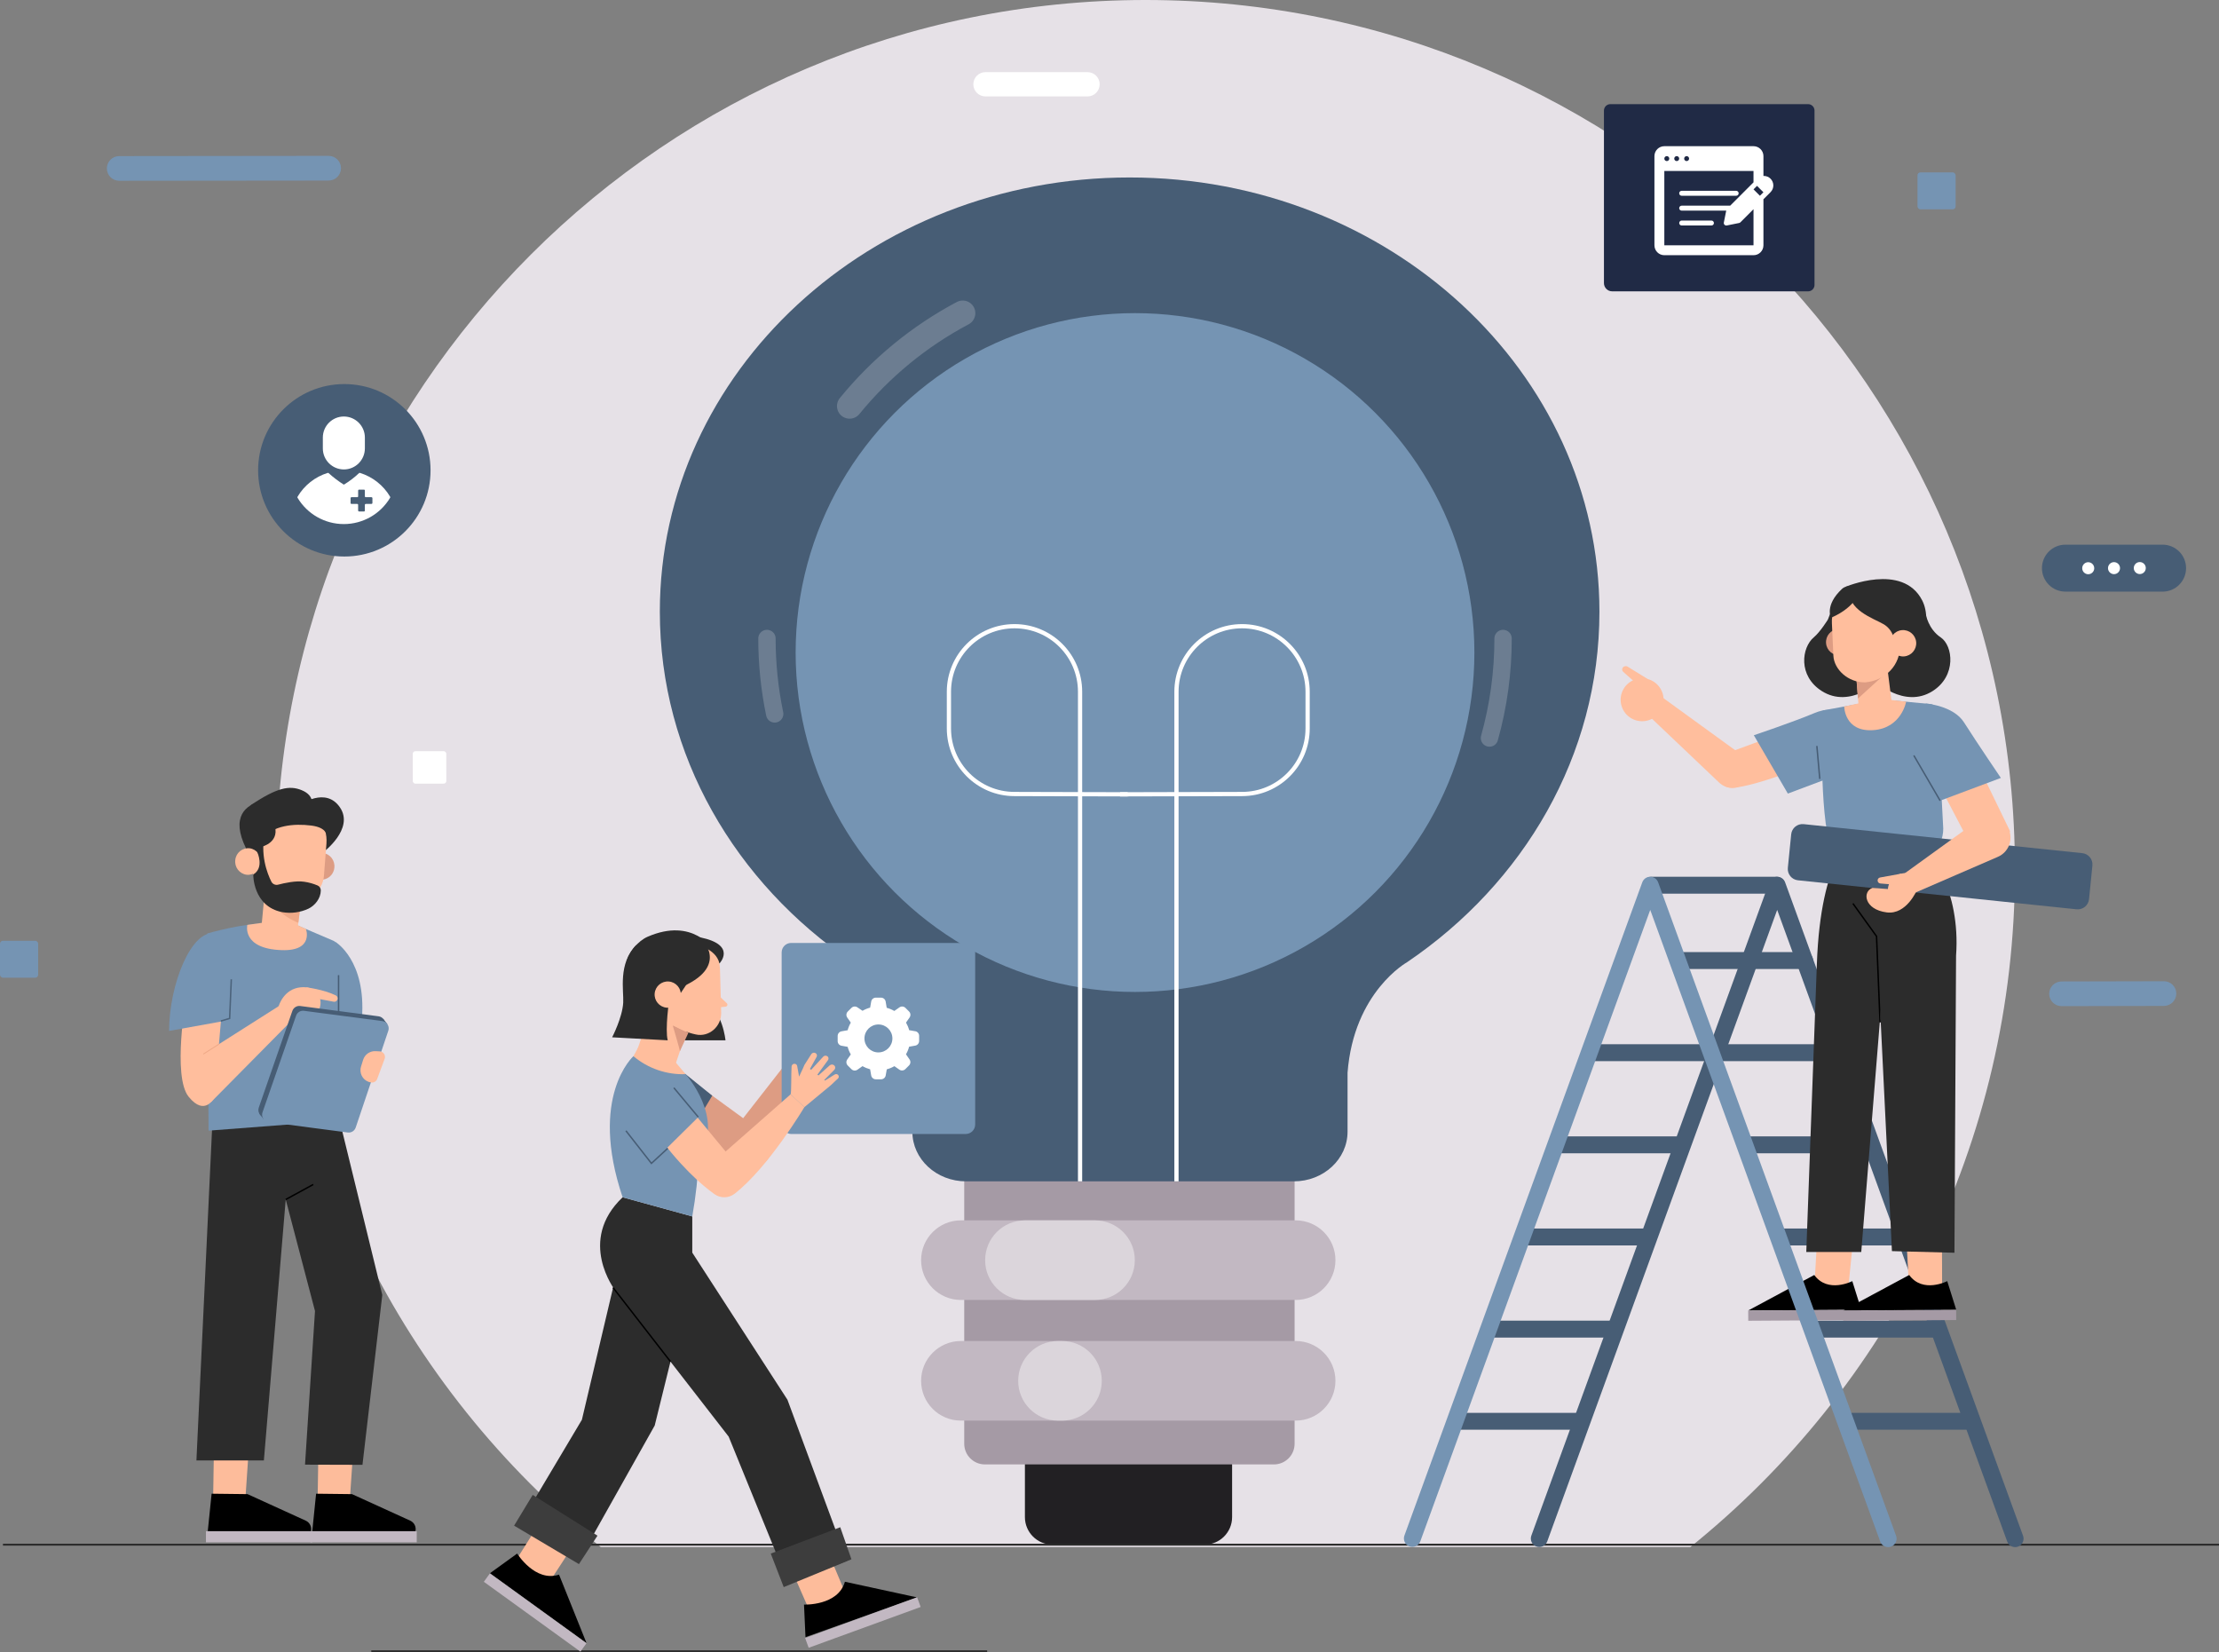<?xml version="1.0" encoding="UTF-8"?>
<svg id="Layer_2" data-name="Layer 2" xmlns="http://www.w3.org/2000/svg" viewBox="0 0 1155.08 859.96">
  <rect x="0" y="0" width="1155.08" height="859.96" fill="#808080" stroke="none"/>
  <defs>
    <style>
      .cls-1 {
        fill: #fff;
      }

      .cls-2 {
        fill: #3d3d3d;
      }

      .cls-3 {
        fill: #202a45;
      }

      .cls-4, .cls-5, .cls-6, .cls-7, .cls-8, .cls-9, .cls-10, .cls-11 {
        fill: none;
      }

      .cls-4, .cls-5, .cls-6, .cls-7, .cls-8, .cls-10 {
        stroke-miterlimit: 10;
      }

      .cls-4, .cls-5, .cls-8 {
        stroke-width: .75px;
      }

      .cls-4, .cls-8 {
        stroke: #475d75;
      }

      .cls-12 {
        fill: #a59aa5;
      }

      .cls-5 {
        stroke: #000;
      }

      .cls-13 {
        fill: #dd9c83;
      }

      .cls-14 {
        fill: #222023;
      }

      .cls-15 {
        fill: #475d75;
      }

      .cls-16 {
        fill: #dbd5db;
      }

      .cls-6 {
        stroke: #2c2c2c;
      }

      .cls-17 {
        fill: #e6e1e7;
      }

      .cls-18 {
        fill: #ffbe9d;
      }

      .cls-7 {
        stroke-width: 2.2px;
      }

      .cls-7, .cls-9, .cls-11 {
        stroke: #fff;
      }

      .cls-8 {
        isolation: isolate;
        opacity: .9;
      }

      .cls-19 {
        fill: #7594b3;
      }

      .cls-20 {
        fill: #2c2c2c;
      }

      .cls-21 {
        fill: #ffac9d;
      }

      .cls-9 {
        stroke-width: 9.03px;
      }

      .cls-9, .cls-11 {
        opacity: .2;
        stroke-linecap: round;
        stroke-linejoin: round;
      }

      .cls-22 {
        fill: #c2b8c2;
      }

      .cls-23 {
        fill: #efa987;
      }

      .cls-24 {
        fill: #fdbc9b;
      }

      .cls-10 {
        stroke: #efa987;
        stroke-width: .48px;
      }

      .cls-11 {
        stroke-width: 13.14px;
      }
    </style>
  </defs>
  <g id="Layer_1-2" data-name="Layer 1">
    <g id="icn_landing_page_element" data-name="icn landing page element">
      <g id="Group_561" data-name="Group 561">
        <path id="Path_1" data-name="Path 1" class="cls-17" d="M1048.85,452.56C1048.85,202.62,846.24,0,596.29,0S143.73,202.62,143.73,452.56c0,142.58,65.95,269.73,168.99,352.68H879.87c103.04-82.95,168.99-210.11,168.99-352.68Z"/>
        <g id="Group_7" data-name="Group 7">
          <g id="Group_3" data-name="Group 3">
            <path id="Rectangle_7" data-name="Rectangle 7" class="cls-14" d="M533.52,720.48h107.84v69.15c0,7.9-6.41,14.31-14.31,14.31h-79.23c-7.9,0-14.31-6.41-14.31-14.31v-69.15h0Z"/>
            <path id="Rectangle_8" data-name="Rectangle 8" class="cls-12" d="M501.93,603.27h171.96v148.17c0,5.95-4.82,10.77-10.77,10.77h-150.43c-5.95,0-10.77-4.82-10.77-10.77v-148.17h0Z"/>
            <path id="Path_2" data-name="Path 2" class="cls-22" d="M674.44,676.61h-174.25c-11.44,0-20.71-9.28-20.72-20.72h0c0-11.44,9.28-20.71,20.72-20.72h174.25c11.44,0,20.71,9.28,20.71,20.72h0c0,11.44-9.27,20.72-20.71,20.72Z"/>
            <path id="Path_3" data-name="Path 3" class="cls-16" d="M570.01,676.61h-36.49c-11.44,0-20.72-9.27-20.72-20.71h0c0-11.44,9.27-20.72,20.71-20.72h36.49c11.44,0,20.72,9.27,20.72,20.71h0c0,11.44-9.27,20.72-20.71,20.72h0Z"/>
            <path id="Path_4" data-name="Path 4" class="cls-22" d="M674.44,739.41h-174.25c-11.44,0-20.72-9.27-20.72-20.72h0c0-11.44,9.28-20.71,20.72-20.72h174.25c11.44,0,20.71,9.28,20.71,20.72h0c0,11.44-9.27,20.71-20.71,20.72h0Z"/>
            <path id="Path_5" data-name="Path 5" class="cls-16" d="M552.81,739.41h-2.09c-11.44,0-20.71-9.27-20.71-20.71h0c0-11.44,9.27-20.72,20.71-20.72h2.09c11.44,0,20.71,9.28,20.71,20.72h0c0,11.44-9.27,20.71-20.71,20.72h0Z"/>
          </g>
          <g id="Group_6" data-name="Group 6">
            <path id="Path_6" data-name="Path 6" class="cls-15" d="M832.57,318.4c0-124.83-109.49-226.03-244.55-226.03s-244.55,101.2-244.55,226.03c0,74.81,39.33,141.11,99.91,182.25h-.02s28.4,15.62,31.56,57.97v30.42c0,14.27,12.52,25.84,27.96,25.84h170.61c15.44,0,27.96-11.57,27.96-25.84v-30.69c3.24-42.19,31.02-57.55,31.02-57.55h-.01c60.7-41.14,100.11-107.51,100.11-182.4Z"/>
            <circle id="Ellipse_1" data-name="Ellipse 1" class="cls-19" cx="590.82" cy="339.64" r="176.66"/>
            <g id="Group_4" data-name="Group 4">
              <path id="Path_7" data-name="Path 7" class="cls-7" d="M562.22,614.88v-254.82c0-18.85-15.28-34.13-34.14-34.13h0c-18.85,0-34.13,15.28-34.13,34.13h0v19.08c0,18.85,15.28,34.13,34.13,34.13h0l58.93,.16"/>
              <path id="Path_8" data-name="Path 8" class="cls-7" d="M612.4,614.88v-254.82c0-18.85,15.28-34.13,34.13-34.13h0c18.85,0,34.14,15.28,34.14,34.13h0v19.08c0,18.85-15.28,34.13-34.14,34.13l-63.45,.16"/>
            </g>
            <g id="Group_5" data-name="Group 5">
              <path id="Path_9" data-name="Path 9" class="cls-11" d="M442.25,211.35c16.2-19.88,36.22-36.33,58.88-48.36"/>
              <path id="Path_10" data-name="Path 10" class="cls-9" d="M403.26,371.58c-2.68-12.91-4.03-26.07-4.03-39.26"/>
              <path id="Path_11" data-name="Path 11" class="cls-9" d="M782.41,332.32c.02,17.51-2.37,34.94-7.08,51.81"/>
            </g>
          </g>
        </g>
        <g id="Group_8" data-name="Group 8">
          <line id="Line_1" data-name="Line 1" class="cls-6" x1="1.54" y1="803.98" x2="1155.08" y2="803.98"/>
          <line id="Line_2" data-name="Line 2" class="cls-6" x1="193.27" y1="859.46" x2="513.86" y2="859.46"/>
        </g>
        <g id="Group_24" data-name="Group 24">
          <g id="Group_10" data-name="Group 10">
            <path id="Path_12" data-name="Path 12" class="cls-19" d="M1126.43,523.57l-53.31,.11c-3.54,0-6.42-2.87-6.43-6.41h0c0-3.54,2.86-6.42,6.41-6.43l53.32-.12c3.54,0,6.42,2.86,6.43,6.4h0c0,3.55-2.86,6.43-6.41,6.44,0,0,0,0,0,0Z"/>
            <path id="Path_13" data-name="Path 13" class="cls-19" d="M171.09,93.98l-109.03,.11c-3.54,0-6.42-2.86-6.43-6.41h0c0-3.54,2.86-6.42,6.41-6.43h0l109.03-.12c3.54,0,6.42,2.86,6.43,6.41h0c0,3.54-2.86,6.42-6.41,6.43h0Z"/>
            <rect id="Rectangle_9" data-name="Rectangle 9" class="cls-19" x="998.13" y="89.73" width="19.86" height="19.23" rx="1.52" ry="1.52"/>
            <rect id="Rectangle_10" data-name="Rectangle 10" class="cls-19" x="0" y="489.65" width="19.86" height="19.23" rx="1.52" ry="1.52"/>
            <rect id="Rectangle_11" data-name="Rectangle 11" class="cls-1" x="214.85" y="390.99" width="17.45" height="16.9" rx="1.34" ry="1.34" transform="translate(-.54 .3) rotate(-.08)"/>
            <path id="Path_14" data-name="Path 14" class="cls-1" d="M566.1,50.19h-53.12c-3.49,0-6.32-2.83-6.32-6.32h0c0-3.49,2.83-6.32,6.32-6.32h53.12c3.49,0,6.32,2.83,6.32,6.32h0c0,3.49-2.83,6.32-6.32,6.32h0Z"/>
          </g>
          <g id="Group_23" data-name="Group 23">
            <g id="Group_14" data-name="Group 14">
              <g id="Group_13" data-name="Group 13">
                <g id="Group_11" data-name="Group 11">
                  <path id="Path_15" data-name="Path 15" class="cls-15" d="M1125.71,307.93h-50.57c-6.75,0-12.22-5.47-12.22-12.22h0c0-6.75,5.47-12.22,12.22-12.22h50.58c6.75,0,12.22,5.47,12.22,12.22h0c0,6.76-5.47,12.23-12.22,12.23h0Z"/>
                </g>
                <g id="Group_12" data-name="Group 12">
                  <path id="Path_16" data-name="Path 16" class="cls-1" d="M1090.14,295.74c0,1.73-1.39,3.13-3.12,3.14h0c-1.73,0-3.13-1.39-3.14-3.12,0-1.73,1.39-3.13,3.11-3.14,0,0,0,0,0,0,1.73,0,3.13,1.39,3.14,3.12h0Z"/>
                  <path id="Path_17" data-name="Path 17" class="cls-1" d="M1103.56,295.7c0,1.73-1.39,3.13-3.12,3.14,0,0,0,0,0,0-1.73,0-3.13-1.39-3.14-3.12,0-1.73,1.39-3.13,3.12-3.14,0,0,0,0,0,0,1.73,0,3.13,1.39,3.14,3.12h0Z"/>
                  <path id="Path_18" data-name="Path 18" class="cls-1" d="M1116.97,295.66c0,1.72-1.39,3.13-3.11,3.13,0,0,0,0,0,0-1.73,0-3.13-1.39-3.14-3.11h0c0-1.73,1.39-3.14,3.12-3.14h0c1.73,0,3.13,1.39,3.13,3.12h0Z"/>
                </g>
              </g>
            </g>
            <g id="Group_17" data-name="Group 17">
              <g id="Group_15" data-name="Group 15">
                <circle id="Ellipse_2" data-name="Ellipse 2" class="cls-15" cx="179.24" cy="244.78" r="44.88"/>
              </g>
              <g id="Group_16" data-name="Group 16">
                <path id="Path_19" data-name="Path 19" class="cls-1" d="M178.99,244.34c6.04,0,10.93-4.9,10.94-10.94v-5.67c0-6.04-4.9-10.93-10.94-10.94-6.04,0-10.93,4.9-10.94,10.94v5.67c0,6.04,4.9,10.93,10.94,10.94Z"/>
                <path id="Path_20" data-name="Path 20" class="cls-1" d="M203.11,258.59c-3.51-5.98-9.14-10.42-15.77-12.46-.15-.05-.32,0-.44,.11-2.41,2.29-5.06,4.3-7.91,6.02-2.81-1.77-5.47-3.78-7.93-6.02-.12-.11-.28-.15-.44-.11-6.63,2.04-12.25,6.48-15.76,12.46-.08,.14-.08,.31,0,.44,5.05,8.52,14.21,13.74,24.11,13.74,9.9,0,19.07-5.22,24.12-13.73,.08-.14,.08-.31,0-.44Zm-17.09,3.69h-3.09c-.24,0-.44-.18-.44-.42,0,0,0,0,0,0v-2.64c0-.24,.2-.44,.44-.44h3.09c.23,0,.41-.19,.41-.41,0,0,0-.01,0-.02v-3.07c.02-.25,.22-.44,.47-.43h2.63c.22,0,.4,.18,.4,.4,0,.01,0,.02,0,.03v3.07c.02,.25,.23,.44,.47,.43h2.99c.25,0,.46,.2,.47,.44v2.63c-.02,.25-.23,.43-.47,.43h-2.96c-.26,0-.48,.19-.51,.45v3.06c.03,.2-.12,.39-.32,.42-.02,0-.03,0-.05,0h-2.66c-.24,0-.45-.18-.47-.42v-3.06c.01-.23-.17-.43-.4-.44,0,0,0,0,0,0h0Z"/>
              </g>
            </g>
            <g id="Group_22" data-name="Group 22">
              <g id="Group_20" data-name="Group 20">
                <g id="Group_19" data-name="Group 19">
                  <g id="Group_18" data-name="Group 18">
                    <path id="Rectangle_12" data-name="Rectangle 12" class="cls-3" d="M838.27,54.2h102.91c1.85,0,3.35,1.5,3.35,3.35v90.74c0,1.85-1.5,3.35-3.35,3.35h-101.97c-2.37,0-4.29-1.92-4.29-4.29V57.55c0-1.85,1.5-3.35,3.35-3.35h0Z"/>
                  </g>
                </g>
              </g>
              <g id="Group_21" data-name="Group 21">
                <path id="Path_21" data-name="Path 21" class="cls-1" d="M875.38,101.89h28.37c.71,0,1.29-.58,1.29-1.29h0c0-.71-.58-1.29-1.29-1.29h-28.37c-.71,0-1.29,.58-1.29,1.29h0c0,.71,.57,1.29,1.29,1.29h0Z"/>
                <path id="Path_22" data-name="Path 22" class="cls-1" d="M890.86,114.79h-15.47c-.71,0-1.29,.58-1.29,1.29h0c0,.71,.57,1.29,1.29,1.29h15.48c.71,0,1.29-.58,1.29-1.29h0c0-.71-.58-1.29-1.29-1.29h0Z"/>
                <path id="Path_23" data-name="Path 23" class="cls-1" d="M918.16,91.57c-.08,0-.15,.02-.22,.02v-10.34c0-2.85-2.31-5.16-5.16-5.16h-46.42c-2.85,0-5.16,2.31-5.16,5.16v46.42c0,2.85,2.31,5.16,5.16,5.16h46.42c2.85,0,5.16-2.31,5.16-5.16v-23.96l3.71-3.71h0c.92-.93,1.44-2.18,1.44-3.49,0-2.72-2.21-4.93-4.93-4.94Zm-2.05,10.32l-3.33-3.33,1.82-1.82,3.33,3.33-1.82,1.82Zm-38.15-20.63c.71,0,1.29,.58,1.29,1.29,0,.71-.58,1.29-1.29,1.29-.71,0-1.29-.58-1.29-1.29h0c0-.71,.58-1.29,1.29-1.29h0Zm-5.16,0c.71,0,1.29,.58,1.29,1.29h0c0,.71-.58,1.29-1.29,1.29h0c-.71,0-1.29-.58-1.29-1.29h0c0-.71,.57-1.29,1.29-1.29h0Zm-5.16,0c.71,0,1.29,.58,1.29,1.29h0c0,.71-.57,1.29-1.29,1.29h0c-.71,0-1.29-.58-1.29-1.29h0c0-.71,.57-1.29,1.28-1.29h0Zm45.13,46.42h-46.42v-38.68h46.42v5.91l-12.14,12.14h-25.25c-.71,0-1.29,.58-1.29,1.29h0c0,.71,.57,1.29,1.29,1.29h23.19l-1.24,6.2c-.09,.42,.05,.86,.35,1.17,.24,.24,.57,.38,.91,.38,.08,0,.17,0,.25-.02l6.45-1.3c.25-.05,.48-.17,.66-.35l6.82-6.83v18.81Z"/>
              </g>
            </g>
          </g>
        </g>
        <g id="Group_99" data-name="Group 99">
          <g id="Group_51" data-name="Group 51">
            <g id="Group_26" data-name="Group 26">
              <path id="Path_24" data-name="Path 24" class="cls-15" d="M1048.97,805.25c-1.85,0-3.5-1.16-4.13-2.89l-119.74-328.77-119.73,328.77c-.87,2.27-3.41,3.41-5.68,2.54-2.22-.85-3.36-3.31-2.59-5.55l123.86-340.12c.63-1.74,2.29-2.89,4.13-2.89,1.85,0,3.5,1.16,4.13,2.89l123.86,340.12c.83,2.28-.34,4.81-2.63,5.64-.48,.18-.99,.27-1.5,.27h0Z"/>
              <path id="Path_25" data-name="Path 25" class="cls-15" d="M939.39,504.34h-65.18c-2.43,0-4.4-1.97-4.4-4.4h0c0-2.43,1.97-4.4,4.4-4.4h65.18c2.43,0,4.4,1.97,4.4,4.4h0c0,2.43-1.97,4.4-4.4,4.4h0Z"/>
              <path id="Path_26" data-name="Path 26" class="cls-15" d="M956.17,552.31h-62.12c-2.43,0-4.4-1.97-4.4-4.4s1.97-4.4,4.4-4.4h62.12c2.43,0,4.4,1.97,4.4,4.4s-1.97,4.4-4.4,4.4Z"/>
              <path id="Path_27" data-name="Path 27" class="cls-15" d="M887.19,552.31h-59.5c-2.38-.05-4.27-2.02-4.22-4.4-.05-2.38,1.84-4.35,4.22-4.4h59.5c2.38,.05,4.26,2.02,4.21,4.4,.05,2.38-1.84,4.35-4.21,4.4Z"/>
              <path id="Path_28" data-name="Path 28" class="cls-15" d="M972.94,600.27h-62.12c-2.43,0-4.4-1.97-4.4-4.4,0-2.43,1.97-4.4,4.4-4.4h62.12c2.43,0,4.4,1.97,4.4,4.4,0,2.43-1.97,4.4-4.4,4.4h0Z"/>
              <path id="Path_29" data-name="Path 29" class="cls-15" d="M874.21,600.27h-62.12c-2.43,0-4.4-1.97-4.4-4.4,0-2.43,1.97-4.4,4.4-4.4h62.12c2.43,0,4.4,1.97,4.4,4.4,0,2.43-1.97,4.4-4.4,4.4Z"/>
              <path id="Path_30" data-name="Path 30" class="cls-15" d="M989.72,648.23h-62.12c-2.43,0-4.4-1.97-4.4-4.4,0-2.43,1.97-4.4,4.4-4.4h62.12c2.43,0,4.4,1.97,4.4,4.4,0,2.43-1.97,4.4-4.4,4.4h0Z"/>
              <path id="Path_31" data-name="Path 31" class="cls-15" d="M855.95,648.23h-62.12c-2.43,0-4.4-1.97-4.4-4.4,0-2.43,1.97-4.4,4.4-4.4h62.12c2.43,0,4.4,1.97,4.4,4.4,0,2.43-1.97,4.4-4.4,4.4Z"/>
              <path id="Path_32" data-name="Path 32" class="cls-15" d="M1006.49,696.19h-62.12c-2.43,0-4.4-1.97-4.4-4.4,0-2.43,1.97-4.4,4.4-4.4h62.12c2.43,0,4.4,1.97,4.4,4.4,0,2.43-1.97,4.4-4.4,4.4h0Z"/>
              <path id="Path_33" data-name="Path 33" class="cls-15" d="M839.1,696.19h-62.12c-2.43,0-4.4-1.97-4.4-4.4,0-2.43,1.97-4.4,4.4-4.4h62.12c2.43,0,4.4,1.97,4.4,4.4,0,2.43-1.97,4.4-4.4,4.4h0Z"/>
              <path id="Path_34" data-name="Path 34" class="cls-15" d="M1023.27,744.16h-62.12c-2.43,0-4.4-1.97-4.4-4.4s1.97-4.4,4.4-4.4h62.12c2.43,0,4.4,1.97,4.4,4.4s-1.97,4.4-4.4,4.4Z"/>
              <path id="Path_35" data-name="Path 35" class="cls-15" d="M821.83,744.16h-62.12c-2.43,0-4.4-1.97-4.4-4.4s1.97-4.4,4.4-4.4h62.12c2.43,0,4.4,1.97,4.4,4.4s-1.97,4.4-4.4,4.4Z"/>
              <path id="Path_36" data-name="Path 36" class="cls-15" d="M924.78,465.13h-65.18c-2.43,0-4.4-1.97-4.4-4.4h0c0-2.43,1.97-4.4,4.4-4.4h65.18c2.43,0,4.4,1.97,4.4,4.4h0c0,2.43-1.97,4.4-4.4,4.4h0Z"/>
            </g>
            <g id="Group_50" data-name="Group 50">
              <g id="Group_34" data-name="Group 34">
                <g id="Group_29" data-name="Group 29">
                  <g id="Group_28" data-name="Group 28">
                    <path id="Path_37" data-name="Path 37" class="cls-18" d="M944.36,671.56l2-35.26,18.92,2.49-3.72,37.03-18.1-3.21,.9-1.06Z"/>
                    <g id="Group_27" data-name="Group 27">
                      <path id="Path_38" data-name="Path 38" d="M964.2,666.81s-12.74,6.56-19.81-3.19l-34.34,18.46,58.82-.37-4.67-14.89Z"/>
                      <rect id="Rectangle_13" data-name="Rectangle 13" class="cls-12" x="910.06" y="681.88" width="58.82" height="5.32" transform="translate(-4.32 5.97) rotate(-.36)"/>
                    </g>
                  </g>
                  <path id="Path_39" data-name="Path 39" class="cls-20" d="M964.76,435.47s-16.98,10.03-19,66.05c-2.02,56.02-5.52,150.12-5.52,150.12h28.62l14.72-182.56-3.86-33.62h-14.96Z"/>
                </g>
                <g id="Group_33" data-name="Group 33">
                  <g id="Group_31" data-name="Group 31">
                    <path id="Path_40" data-name="Path 40" class="cls-18" d="M993.78,671.56l-1.86-35.26,18.92,2.49,.14,37.03-18.1-3.21,.9-1.06Z"/>
                    <g id="Group_30" data-name="Group 30">
                      <path id="Path_41" data-name="Path 41" d="M1013.62,666.81s-12.74,6.56-19.81-3.19l-34.34,18.46,58.82-.37-4.67-14.89Z"/>
                      <rect id="Rectangle_14" data-name="Rectangle 14" class="cls-12" x="959.49" y="681.88" width="58.82" height="5.32" transform="translate(-4.32 6.28) rotate(-.36)"/>
                    </g>
                  </g>
                  <g id="Group_32" data-name="Group 32">
                    <path id="Path_42" data-name="Path 42" class="cls-20" d="M1003.56,442.74s17.17,19.88,14.65,54.7l-.84,154.6-32.54-.85-10.29-210.41,29.02,1.97Z"/>
                    <path id="Path_43" data-name="Path 43" class="cls-5" d="M978.65,532.15l-1.83-44.8-12.3-17.1"/>
                  </g>
                </g>
              </g>
              <g id="Group_47" data-name="Group 47">
                <g id="Group_38" data-name="Group 38">
                  <g id="Group_37" data-name="Group 37">
                    <g id="Group_36" data-name="Group 36">
                      <path id="Path_44" data-name="Path 44" class="cls-18" d="M858.28,372.54l36.6,34.78c4,3.8,10.33,3.64,14.14-.36,.6-.64,1.12-1.35,1.54-2.12l3.53-6.49-49.48-35.9-6.31,10.09Z"/>
                      <g id="Group_35" data-name="Group 35">
                        <path id="Path_45" data-name="Path 45" class="cls-18" d="M865.42,367.66c-1.9,5.87-8.21,9.09-14.08,7.19,0,0,0,0,0,0-5.87-1.9-9.09-8.21-7.19-14.08,0,0,0,0,0,0,1.9-5.87,8.21-9.09,14.08-7.19,0,0,0,0,0,0,5.87,1.9,9.09,8.21,7.19,14.08,0,0,0,0,0,0Z"/>
                        <path id="Path_46" data-name="Path 46" class="cls-18" d="M857.67,353.41l-10.3-6.35c-.84-.59-2-.42-2.63,.38h0c-.53,.69-.43,1.67,.21,2.24l9.77,8.67,2.95-4.96Z"/>
                      </g>
                    </g>
                    <path id="Path_47" data-name="Path 47" class="cls-18" d="M900.52,391.45l47.12-17.41-2.21,22.27s-25.38,11.05-41.36,13.55-3.55-18.41-3.55-18.41Z"/>
                  </g>
                  <path id="Path_48" data-name="Path 48" class="cls-19" d="M959.97,373.18s-4.33-6.73-15.46-2.05-31.57,11.55-31.57,11.55l17.71,30.37,33.56-12.6-4.24-27.27Z"/>
                </g>
                <g id="Group_39" data-name="Group 39">
                  <path id="Path_49" data-name="Path 49" class="cls-19" d="M1004.85,366.44l-24.86-2.36-31.18,5.7s-2.06,44.89,3.13,67.95c.9,4.04,4.61,6.81,8.73,6.53l44.52,.63c4.06-3.36,6.4-8.37,6.35-13.65l-3.2-61.16c-.1-1.91-1.59-3.46-3.5-3.64Z"/>
                  <line id="Line_3" data-name="Line 3" class="cls-4" x1="947.27" y1="405.41" x2="945.75" y2="388.26"/>
                </g>
                <g id="Group_46" data-name="Group 46">
                  <path id="Path_50" data-name="Path 50" class="cls-15" d="M1080.97,473.28l-145.04-15.1c-3.24-.32-5.61-3.21-5.29-6.46,0,0,0,0,0,0l1.75-17.48c.32-3.24,3.21-5.61,6.46-5.29,0,0,0,0,0,0l145.04,15.1c3.24,.32,5.61,3.21,5.29,6.46,0,0,0,0,0,0l-1.75,17.48c-.32,3.24-3.21,5.61-6.46,5.29,0,0,0,0,0,0Z"/>
                  <g id="Group_45" data-name="Group 45">
                    <g id="Group_41" data-name="Group 41">
                      <path id="Path_51" data-name="Path 51" class="cls-18" d="M1040.64,443.5c-.12-.83,5.7-10.81,5.7-10.81l-16.32-33.67c-2.26-6.72-16.44-30.03-22.24-25.97-4.26,2.99-1.48,29.14,.78,33.82l17.31,33.03,14.76,3.59Z"/>
                      <g id="Group_40" data-name="Group 40">
                        <path id="Path_52" data-name="Path 52" class="cls-19" d="M1002.44,366.17s14.32,1.05,19.88,9.78c7.04,11.05,19.21,28.95,19.21,28.95l-36.58,13.7-2.51-52.44Z"/>
                        <line id="Line_4" data-name="Line 4" class="cls-4" x1="1009.92" y1="416.74" x2="996.22" y2="393.2"/>
                      </g>
                    </g>
                    <g id="Group_44" data-name="Group 44">
                      <g id="Group_42" data-name="Group 42">
                        <path id="Path_53" data-name="Path 53" class="cls-18" d="M1030.3,426.5l-39.93,28.86,6.35,9.35,43.27-18.75c5.52-2.39,8.05-8.8,5.66-14.32-.44-1.02-1.04-1.97-1.77-2.81h0c-3.4-3.91-9.08-4.88-13.58-2.33Z"/>
                      </g>
                      <g id="Group_43" data-name="Group 43">
                        <path id="Path_54" data-name="Path 54" class="cls-18" d="M997.85,463.24s-5.41,12.94-15.67,11.66c-11.84-1.49-12.86-10.87-7.46-12.77l8,.6c.23-3.21,2.19-6.05,5.12-7.39,1.35-.58,2.8-.9,4.27-.95l5.74,8.85Z"/>
                        <path id="Path_55" data-name="Path 55" class="cls-18" d="M989.65,454.73l-11.04,2c-.73,.16-1.24,.8-1.24,1.54h0c0,.82,.62,1.5,1.44,1.57l10.68,.89,.17-6Z"/>
                      </g>
                    </g>
                  </g>
                </g>
              </g>
              <g id="Group_49" data-name="Group 49">
                <path id="Path_56" data-name="Path 56" class="cls-20" d="M944.15,331.73c3.38-2.85,7.32-9.22,7.32-9.22l3.34-8.53,10.55,2.89-5.1,10.49-2.9,2.02,21.31,24.83s-15.43,14.91-30.32,5.49c-12.54-7.94-10.51-22.67-4.2-27.98Z"/>
                <path id="Path_57" data-name="Path 57" class="cls-20" d="M1002.44,319.61s1.23,7.76,7.75,12.12c6.48,4.33,8.33,20.04-4.21,27.98-14.88,9.42-30.32-5.49-30.32-5.49l26.78-34.6Z"/>
                <path id="Path_58" data-name="Path 58" class="cls-20" d="M960.4,305.53s29.97-12.9,40.17,6.95c6,11.67-1.17,32.13-15.89,37.96-14.03,5.56-10.05-40.14-10.05-40.14l-14.23-4.77Z"/>
                <path id="Path_59" data-name="Path 59" class="cls-13" d="M964.19,333.65c.32,3.77-2.48,7.09-6.25,7.41,0,0,0,0,0,0-3.77,.32-7.09-2.48-7.4-6.26-.32-3.77,2.48-7.09,6.25-7.41,0,0,0,0,0,0,3.77-.32,7.09,2.48,7.41,6.26Z"/>
                <path id="Path_60" data-name="Path 60" class="cls-18" d="M966.33,352.81l1.17,14.9c.4,5.24,3.83,7.78,8.98,7.35h0c4.39-.37,8.33-2.99,8.51-7.39l-2.96-23.35-15.69,8.49Z"/>
                <path id="Path_61" data-name="Path 61" class="cls-13" d="M967.15,363.57l17.2-15.66-18.17,3.37,.97,12.29Z"/>
                <path id="Path_62" data-name="Path 62" class="cls-18" d="M970.9,355.16h0c-8.81,.15-16.18-6.68-16.55-13.86l-.77-16.97c-.46-9.01,6.31-16.77,15.3-17.52h0c9.21-.78,18.91,5.92,19.68,15.12l.47,13.65c.36,10.56-7.61,18.69-18.14,19.58Z"/>
                <path id="Path_63" data-name="Path 63" class="cls-20" d="M986.35,334.03s-.68-6.1-5.82-9.12-19.18-7.4-17.75-18.28c0,0,21.77-6.39,29.79,7.85s-6.22,19.54-6.22,19.54Z"/>
                <g id="Group_48" data-name="Group 48">
                  <path id="Path_64" data-name="Path 64" class="cls-18" d="M997.45,334.24c.31,3.77-2.49,7.08-6.26,7.4-3.77,.32-7.09-2.48-7.41-6.26h0c-.32-3.77,2.49-7.08,6.26-7.4,3.77-.32,7.09,2.48,7.41,6.25,0,0,0,0,0,0Z"/>
                </g>
                <path id="Path_65" data-name="Path 65" class="cls-20" d="M968.52,306.63s-1.58,8.94-15.42,14.92c0,0-3.44-6.49,5.77-15.07,.85-.8,1.97-1.24,3.14-1.24l10.67-.04-4.16,1.43Z"/>
                <path id="Path_66" data-name="Path 66" class="cls-18" d="M992.23,365.19l-13.87-1.49-18.37,4.03s.06,13.21,14.93,12.31,17.31-14.85,17.31-14.85Z"/>
              </g>
            </g>
            <path id="Path_67" data-name="Path 67" class="cls-19" d="M982.87,805.25c-1.85,0-3.5-1.16-4.13-2.89l-119.73-328.77-119.73,328.77c-.9,2.26-3.46,3.36-5.72,2.46-2.16-.86-3.28-3.26-2.55-5.47l123.86-340.12c.63-1.74,2.28-2.89,4.13-2.89,1.85,0,3.5,1.16,4.13,2.89l123.86,340.12c.83,2.28-.34,4.81-2.63,5.64-.48,.18-.99,.27-1.51,.27h0Z"/>
          </g>
          <g id="Group_74" data-name="Group 74">
            <g id="Group_59" data-name="Group 59">
              <g id="Group_54" data-name="Group 54">
                <path id="Path_68" data-name="Path 68" class="cls-24" d="M184.49,745.45l-2.46,36.25-16.7-.72,.58-36.71,18.59,1.18Z"/>
                <g id="Group_53" data-name="Group 53">
                  <g id="Group_52" data-name="Group 52">
                    <path id="Path_69" data-name="Path 69" d="M183.26,777.68l30.45,13.88c2,1,3.04,3.24,2.54,5.41h-53.7l1.99-19.52,18.72,.22Z"/>
                    <rect id="Rectangle_15" data-name="Rectangle 15" class="cls-22" x="161.59" y="796.97" width="55.34" height="5.78"/>
                  </g>
                </g>
              </g>
              <g id="Group_57" data-name="Group 57">
                <path id="Path_70" data-name="Path 70" class="cls-24" d="M130.09,745.45l-2.46,36.25-16.7-.72,.58-36.71,18.59,1.18Z"/>
                <g id="Group_56" data-name="Group 56">
                  <g id="Group_55" data-name="Group 55">
                    <path id="Path_71" data-name="Path 71" d="M128.87,777.68l30.45,13.88c1.99,1,3.04,3.24,2.53,5.41h-53.7l2-19.52,18.72,.22Z"/>
                    <rect id="Rectangle_16" data-name="Rectangle 16" class="cls-22" x="107.2" y="796.97" width="55.34" height="5.78"/>
                  </g>
                </g>
              </g>
              <g id="Group_58" data-name="Group 58">
                <path id="Path_72" data-name="Path 72" class="cls-20" d="M174.84,575.2l-64.09,4.88-8.5,180.05h35.11l11.37-135.8,15.24,58.03-5.19,79.97,29.9,.09,10.32-88.42-24.16-98.79Z"/>
                <line id="Line_5" data-name="Line 5" class="cls-5" x1="163.06" y1="616.5" x2="148.73" y2="624.33"/>
              </g>
            </g>
            <g id="Group_70" data-name="Group 70">
              <g id="Group_60" data-name="Group 60">
                <path id="Path_73" data-name="Path 73" class="cls-21" d="M174.01,520.27l-.42,17.67,10.03,.13-.74-19.02-8.88,1.22Z"/>
                <path id="Path_74" data-name="Path 74" class="cls-19" d="M174.63,490.28s16.07,9.52,13.77,39.8l-14.92-3.34,1.16-36.46Z"/>
              </g>
              <g id="Group_61" data-name="Group 61">
                <path id="Path_75" data-name="Path 75" class="cls-19" d="M142.3,480.32c-16.13,0-34.42,5.57-34.42,5.57l.69,102.6,68.14-5.23-.72-89.74c-.01-1.59-.89-3.04-2.28-3.8l-18.84-8.06s-9.28-1.34-12.57-1.34Z"/>
                <line id="Line_6" data-name="Line 6" class="cls-4" x1="176.24" y1="527.35" x2="176.24" y2="507.55"/>
              </g>
              <g id="Group_67" data-name="Group 67">
                <g id="Group_63" data-name="Group 63">
                  <path id="Path_76" data-name="Path 76" class="cls-18" d="M115.96,520.47l-4.38,50.75s-4.84,10.21-13.4-.41-1.23-52.09-1.23-52.09l19.02,1.75Z"/>
                  <g id="Group_62" data-name="Group 62">
                    <path id="Path_77" data-name="Path 77" class="cls-19" d="M118.23,531.14s5.54-43.12-6.32-45.32c-12.29-2.28-23.89,26.75-23.89,50.76l30.21-5.44Z"/>
                    <path id="Path_78" data-name="Path 78" class="cls-8" d="M114.96,531.42l4.58-1.35,.86-20.36"/>
                  </g>
                </g>
                <g id="Group_66" data-name="Group 66">
                  <g id="Group_64" data-name="Group 64">
                    <path id="Path_79" data-name="Path 79" class="cls-18" d="M145.06,523.7s2.47-8.95,11.43-9.82c8.95-.87,11.59,6.16,9.9,10.79-1.69,4.63-7.51,12.17-16.34,8.31s-4.99-9.28-4.99-9.28Z"/>
                    <path id="Path_80" data-name="Path 80" class="cls-18" d="M159.46,513.9s8.79,1.01,15.34,4.2c.66,.33,1.04,1.05,.93,1.79h0c-.12,.95-1,1.63-1.95,1.5-.03,0-.06,0-.1-.02l-12.14-2.27-2.08-5.21Z"/>
                  </g>
                  <g id="Group_65" data-name="Group 65">
                    <path id="Path_81" data-name="Path 81" class="cls-18" d="M109.68,573.81l40.37-40.83-4.99-9.28-39.26,24.95,3.89,25.16Z"/>
                    <line id="Line_7" data-name="Line 7" class="cls-10" x1="113.98" y1="543.45" x2="105.8" y2="548.65"/>
                  </g>
                </g>
              </g>
              <g id="Group_69" data-name="Group 69">
                <g id="Group_68" data-name="Group 68">
                  <path id="Path_82" data-name="Path 82" class="cls-15" d="M200.19,533.98l-16.98,50.4c-.58,1.73-2.31,2.81-4.12,2.57l-41.27-5.42c-2.1-.28-3.57-2.2-3.29-4.29,.03-.26,.09-.51,.18-.76l17.48-50.33c.6-1.71,2.31-2.78,4.11-2.54l40.76,5.36c2.09,.27,3.57,2.19,3.3,4.29-.03,.25-.09,.49-.17,.72Z"/>
                  <path id="Path_83" data-name="Path 83" class="cls-15" d="M199.46,530.24l2.16,2.8-64.29,49.64-2.31-3.01,64.44-49.44Z"/>
                  <path id="Path_84" data-name="Path 84" class="cls-19" d="M202.13,536.48l-16.98,50.4c-.59,1.73-2.31,2.81-4.13,2.57l-41.26-5.42c-2.1-.27-3.57-2.2-3.3-4.29,.03-.26,.09-.51,.18-.76l17.48-50.33c.6-1.72,2.31-2.78,4.11-2.54l40.77,5.35c2.1,.28,3.57,2.2,3.3,4.3-.03,.25-.09,.49-.17,.72Z"/>
                </g>
                <path id="Path_85" data-name="Path 85" class="cls-18" d="M200.21,551.13l-3.86,10.43c-.47,1.27-1.76,2.05-3.11,1.87h0c-3.53-.46-6.01-3.7-5.55-7.22,.05-.37,.13-.73,.24-1.08l1.09-3.5c.87-2.8,3.52-4.66,6.45-4.52l2.15,.1c1.6,.07,2.84,1.44,2.77,3.04-.01,.3-.08,.6-.18,.89Z"/>
              </g>
            </g>
            <g id="Group_73" data-name="Group 73">
              <path id="Path_86" data-name="Path 86" class="cls-18" d="M157.18,465.07l-2.05,16.54c-.71,5.81-4.55,8.48-10.08,7.74h0c-4.72-.64-9.63-3.57-8.79-8.66l2.44-25.97,18.48,10.36Z"/>
              <path id="Path_87" data-name="Path 87" class="cls-23" d="M155.3,480.32s-18.63-6.76-17.07-23.46c.47-4.97,19.04,7.47,19.04,7.47l-1.98,15.98Z"/>
              <path id="Path_88" data-name="Path 88" class="cls-18" d="M159.28,483.55l-8.04-3.74-14.18,.41-8.31,1.16s-3.1,12.45,17.93,13.15c16.81,.55,12.6-10.98,12.6-10.98Z"/>
              <g id="Group_72" data-name="Group 72">
                <path id="Path_89" data-name="Path 89" class="cls-20" d="M168.27,443.58s16.18-12.04,8.78-23.2c-7.4-11.16-20.82-1.49-20.82-1.49l12.04,24.69Z"/>
                <path id="Path_90" data-name="Path 90" class="cls-20" d="M155.29,415.93s-45.57-6.45-25.51,28.85l5.19-14.32,20.32-14.53Z"/>
                <path id="Path_91" data-name="Path 91" class="cls-20" d="M169.14,425.57s7.63,6.38-1.94,20.39l-2.55-17.87,4.49-2.51Z"/>
                <path id="Path_92" data-name="Path 92" class="cls-13" d="M160.57,450.09c-.49,3.78,2.16,7.24,5.93,7.76,3.77,.39,7.14-2.34,7.53-6.11,0-.01,0-.03,0-.04,.49-3.78-2.16-7.24-5.93-7.76-3.77-.39-7.14,2.34-7.54,6.11,0,.01,0,.02,0,.04Z"/>
                <path id="Path_93" data-name="Path 93" class="cls-18" d="M150.15,470.91h0c9.54,.48,17.79-6.9,18.46-14.93l1.31-16.81c.84-10.07-6.21-18.98-15.92-20.15h0c-9.95-1.19-20.71,5.96-21.9,16.23l-.86,13.11c-.79,11.8,7.54,21.18,18.92,22.54Z"/>
                <path id="Path_94" data-name="Path 94" class="cls-20" d="M169.98,435.17s.63-4.42-8.04-5.49-19.82-.35-25.99,7.37l-.14,12.15-7.73-7.64,4.07-18.09,23.14-7.55,13.85,9.64,.84,9.6Z"/>
                <g id="Group_71" data-name="Group 71">
                  <path id="Path_95" data-name="Path 95" class="cls-18" d="M122.48,447.6c-.49,3.74,2.14,7.18,5.87,7.69,3.73,.39,7.07-2.32,7.46-6.05,0-.01,0-.03,0-.04,.49-3.74-2.14-7.17-5.87-7.69-3.73-.39-7.07,2.32-7.46,6.05,0,.01,0,.02,0,.03Z"/>
                </g>
                <path id="Path_96" data-name="Path 96" class="cls-20" d="M162.15,419.44s2.06-5.27-5.2-8.2c-6.24-2.52-12.7-1.44-26.64,7.99l31.84,.21Z"/>
                <path id="Path_97" data-name="Path 97" class="cls-20" d="M166.98,463.35c-.02-1.08-.67-2.06-1.66-2.48-2.25-.95-4.62-1.61-7.04-1.94-4.19-.66-10.24,.68-13.5,1.53-1.4,.37-2.87-.29-3.53-1.58-2.16-4.32-6.12-14.44-3.11-26.19l-4.82,3.49,.63,7.41s3.76,8.02-2.12,11.58c0,0-.28,16.59,15.1,19.59,4.61,.8,9.36,.17,13.61-1.8,3.39-1.62,6.44-5.32,6.46-9.59Z"/>
                <path id="Path_98" data-name="Path 98" class="cls-20" d="M136.35,440.67s10.11-2.36,6.21-12.22c-3.9-9.87-8.65,2.68-8.65,2.68l2.44,9.54Z"/>
              </g>
            </g>
          </g>
          <g id="Group_98" data-name="Group 98">
            <g id="Group_86" data-name="Group 86">
              <g id="Group_79" data-name="Group 79">
                <g id="Group_77" data-name="Group 77">
                  <path id="Path_99" data-name="Path 99" class="cls-24" d="M269.54,810.62l16.22-25.8,19.09,9.67-19.58,30.02-15.33-6.91-.4-6.98Z"/>
                  <g id="Group_76" data-name="Group 76">
                    <g id="Group_75" data-name="Group 75">
                      <path id="Path_100" data-name="Path 100" d="M269.21,808.61s9.33,15.06,21.79,10.96l14.31,35.63-50.27-36.35,14.17-10.25Z"/>
                      <rect id="Rectangle_17" data-name="Rectangle 17" class="cls-22" x="275.9" y="808.2" width="5.39" height="62.04" transform="translate(-564.73 573.31) rotate(-54.13)"/>
                    </g>
                  </g>
                </g>
                <g id="Group_78" data-name="Group 78">
                  <path id="Path_101" data-name="Path 101" class="cls-20" d="M322.49,655.97l-19.59,82.99-32.91,55.28,31.27,18.12,39.54-70.39,13.09-53.03-31.41-32.97Z"/>
                  <path id="Path_102" data-name="Path 102" class="cls-2" d="M301.37,814.1l-33.76-20.02,9.69-16.01,33.71,21.22-9.65,14.81Z"/>
                </g>
              </g>
              <g id="Group_85" data-name="Group 85">
                <g id="Group_82" data-name="Group 82">
                  <path id="Path_103" data-name="Path 103" class="cls-24" d="M420.36,836.02l-12.26-27.9,18.72-10.38,13.87,33.05-14.32,8.82-6.01-3.59Z"/>
                  <g id="Group_81" data-name="Group 81">
                    <g id="Group_80" data-name="Group 80">
                      <path id="Path_104" data-name="Path 104" d="M418.51,835.16s17.7,.73,21.3-11.89l37.53,8.14-58.05,20.71-.77-16.97Z"/>
                      <rect id="Rectangle_18" data-name="Rectangle 18" class="cls-22" x="418.1" y="841.86" width="62.04" height="5.39" transform="translate(-261.94 204.73) rotate(-20.02)"/>
                    </g>
                  </g>
                </g>
                <g id="Group_84" data-name="Group 84">
                  <g id="Group_83" data-name="Group 83">
                    <path id="Path_105" data-name="Path 105" class="cls-20" d="M360.36,633.14v18.84l49.54,76.56,31,83.81-30.32,12.14-31.28-76.76-59.15-76.22s-19.89-25.74,3.96-48.35l36.26,9.97Z"/>
                    <line id="Line_8" data-name="Line 8" class="cls-5" x1="349.02" y1="708.71" x2="319.13" y2="670.2"/>
                  </g>
                  <path id="Path_106" data-name="Path 106" class="cls-2" d="M443.22,811.59l-35.26,14.48-6.75-17.46,36.18-13.71,5.82,16.69Z"/>
                </g>
              </g>
            </g>
            <g id="Group_94" data-name="Group 94">
              <g id="Group_88" data-name="Group 88">
                <g id="Group_87" data-name="Group 87">
                  <path id="Path_107" data-name="Path 107" class="cls-13" d="M363.85,565.25l23,16.75,27.76-35.54,8.57,4.72s-10.29,35.03-24.01,52.71c-2.42,3.07-6.57,4.17-10.2,2.72-7.43-2.92-21.26-9.69-38.46-24.3l13.33-17.06Z"/>
                  <path id="Path_108" data-name="Path 108" class="cls-15" d="M370.76,570.28l-17.42,29.01-17.07-13.14c-6.97-5.36-8.62-15.19-3.79-22.54h0c5.46-8.3,16.7-10.76,24.42-4.51l13.85,11.19Z"/>
                </g>
              </g>
              <path id="Path_109" data-name="Path 109" class="cls-19" d="M356.91,559.09l-27.19-9.36s-23.37,20.85-5.62,73.44l36.25,9.97c1.86-10.43,3.01-20.98,3.43-31.57,13.83-19.35-6.88-42.48-6.88-42.48Z"/>
              <g id="Group_93" data-name="Group 93">
                <g id="Group_89" data-name="Group 89">
                  <rect id="Rectangle_19" data-name="Rectangle 19" class="cls-19" x="406.88" y="490.79" width="100.74" height="99.44" rx="4.95" ry="4.95"/>
                  <path id="Path_110" data-name="Path 110" class="cls-1" d="M476.44,536.75l-3.18-.56c-.37-1.39-.93-2.72-1.64-3.96l1.85-2.64c.68-.97,.57-2.29-.27-3.13l-1.9-1.9c-.85-.82-2.17-.92-3.13-.22l-2.64,1.85c-1.24-.72-2.58-1.27-3.96-1.64l-.55-3.26c-.2-1.15-1.19-2-2.36-2.03h-2.75c-1.19,0-2.21,.85-2.41,2.03l-.56,3.17c-1.39,.37-2.72,.92-3.96,1.64l-2.64-1.78c-.97-.68-2.29-.57-3.13,.27l-1.91,1.9c-.84,.84-.95,2.16-.27,3.13l1.85,2.64c-.72,1.24-1.27,2.58-1.64,3.96l-3.17,.56c-1.17,.2-2.03,1.22-2.03,2.41v2.7c0,1.19,.86,2.21,2.03,2.41l3.17,.56c.37,1.39,.92,2.72,1.64,3.96l-1.85,2.64c-.68,.97-.57,2.29,.27,3.13l1.91,1.9c.84,.84,2.16,.96,3.13,.27l2.64-1.85c1.24,.72,2.58,1.27,3.96,1.64l.55,3.18c.2,1.17,1.22,2.03,2.41,2.03h2.74c1.19,0,2.21-.85,2.41-2.03l.56-3.17c1.39-.37,2.72-.92,3.96-1.64l2.58,1.81c.97,.68,2.29,.56,3.13-.28l1.9-1.9c.84-.84,.96-2.16,.27-3.13l-1.85-2.67c.72-1.24,1.27-2.58,1.64-3.96l3.18-.56c1.17-.2,2.03-1.22,2.03-2.41v-2.69c0-1.19-.85-2.2-2.02-2.4Zm-19.19,11.02c-4.02,0-7.27-3.26-7.27-7.28s3.26-7.27,7.28-7.27c4.02,0,7.27,3.26,7.27,7.27v.04c-.03,4-3.28,7.23-7.28,7.23h0Z"/>
                </g>
                <g id="Group_92" data-name="Group 92">
                  <g id="Group_91" data-name="Group 91">
                    <g id="Group_90" data-name="Group 90">
                      <path id="Path_111" data-name="Path 111" class="cls-18" d="M357.73,575.16l19.98,24.18,33.86-29.78,7.13,6.7s-18.67,31.37-36.35,45.1c-3.11,2.37-7.4,2.41-10.55,.11-6.48-4.68-18.18-14.67-31.22-33.09l17.15-13.22Z"/>
                      <path id="Path_112" data-name="Path 112" class="cls-18" d="M436.3,559.49c-.49-.5-1.27-.59-1.85-.2l-5.01,3.12-.39-.3,5.24-5.28c.63-.6,.65-1.6,.05-2.23,0,0,0,0-.01-.01-.68-.67-1.76-.69-2.47-.05l-5.83,5.22-.54-.41,5.52-7.59c.43-.6,.33-1.44-.23-1.92-.68-.56-1.68-.5-2.28,.16l-6.27,6.84h0c-.22-.17-.42-.32-.62-.48l3.47-6.28c.37-.67,.16-1.51-.49-1.91-.76-.49-1.78-.27-2.28,.49l-3.57,5.62c.02,.11-1.28,2.91-2.78,6.07l-1.01-5.55c-.11-.55-.55-.98-1.1-1.08-.8-.18-1.59,.32-1.77,1.12-.01,.05-.02,.11-.03,.16-.26,3.52-.05,13.87-.5,14.58l7.13,6.7,13.81-11.45,3.72-3.5c.52-.48,.56-1.29,.08-1.81,0,0,0,0-.01-.01Z"/>
                    </g>
                    <path id="Path_113" data-name="Path 113" class="cls-19" d="M363.49,581.43l-24.4,24.09-13.27-16.97c-5.42-6.93-4.57-16.86,1.93-22.77h0c6.87-6.24,17.49-5.73,23.73,1.13,.37,.41,.72,.83,1.04,1.27l10.96,13.25Z"/>
                    <path id="Path_114" data-name="Path 114" class="cls-4" d="M347.59,597.68l-8.5,7.84-13.27-16.97"/>
                    <line id="Line_9" data-name="Line 9" class="cls-4" x1="363.49" y1="581.42" x2="350.76" y2="566.17"/>
                  </g>
                </g>
              </g>
            </g>
            <g id="Group_97" data-name="Group 97">
              <path id="Path_115" data-name="Path 115" class="cls-20" d="M353.61,524.5l13.44-3.42c9.19,5.36,10.6,20.39,10.6,20.39h-23.37l-.68-16.97Z"/>
              <path id="Path_116" data-name="Path 116" class="cls-18" d="M358.15,534.54l-7.25,21.55-19.7-8.03,10.93-32.37,16.02,18.85Z"/>
              <path id="Path_117" data-name="Path 117" class="cls-13" d="M353.9,547.16c.13-.38-3.71-13.42-3.71-13.42l8.18,3.74-4.47,9.68Z"/>
              <g id="Group_95" data-name="Group 95">
                <path id="Path_118" data-name="Path 118" class="cls-18" d="M364,489.78s10.23,1.71,10.78,14.57c0,0,.3,9.32,.62,22.75,.17,7.1-6.26,12.85-13.19,11.32-4.77-.99-9.27-3.01-13.17-5.94l-5.92-5.54c-13.8-15.45-1.14-40.16,19.39-37.39,.49,.07,.99,.14,1.5,.23Z"/>
                <path id="Path_119" data-name="Path 119" class="cls-18" d="M373.67,517.73l4.66,4.43c.41,.39,.43,1.05,.04,1.46-.17,.18-.4,.29-.64,.32l-4.64,.49,.58-6.7Z"/>
              </g>
              <path id="Path_120" data-name="Path 120" class="cls-20" d="M350.39,512.85s-6.06-31.25,20.92-18.53c0,0-10.46-17.08-34.2-6.76-4.97,2.16-10.12,8.23-11.04,13.58-1.5,8.64,3.31,16.02,10.98,29.6l9.04-10.5c.54-2.16,4.29-7.38,4.29-7.38Z"/>
              <path id="Path_121" data-name="Path 121" class="cls-20" d="M341.71,503.68l5.4,12.89c34.56-10.79,18.8-26.97,18.8-26.97,0,0-27.94-8.3-24.2,14.08Z"/>
              <path id="Path_122" data-name="Path 122" class="cls-20" d="M359.07,509.83l-4.85,7.22-6.08-8.44,10.93,1.22Z"/>
              <path id="Path_123" data-name="Path 123" class="cls-20" d="M360.93,491.3s11.83,1.97,13.55,10.19c0,0,9.34-9.61-9.94-13.6-11.48-2.38-3.6,3.41-3.6,3.41Z"/>
              <path id="Path_124" data-name="Path 124" class="cls-20" d="M348.33,520.23s-2.22,15.66-.75,21.24l-28.94-1.57s5.33-10.21,5.77-18.04c.35-6.2-2.79-20.37,6.78-29.98l4.78,18.6,12.36,9.75Z"/>
              <g id="Group_96" data-name="Group 96">
                <path id="Path_125" data-name="Path 125" class="cls-18" d="M340.78,517.11c-.31,3.76,2.49,7.06,6.25,7.37,3.76,.31,7.06-2.49,7.37-6.25,.31-3.76-2.49-7.06-6.25-7.37-3.76-.31-7.06,2.49-7.37,6.25,0,0,0,0,0,0Z"/>
              </g>
              <path id="Path_126" data-name="Path 126" class="cls-18" d="M329.72,549.73c7.59,6.39,17.28,9.72,27.19,9.36l-11.83-13.95-11.52-2.43-3.84,7.02Z"/>
            </g>
          </g>
        </g>
      </g>
    </g>
  </g>
</svg>